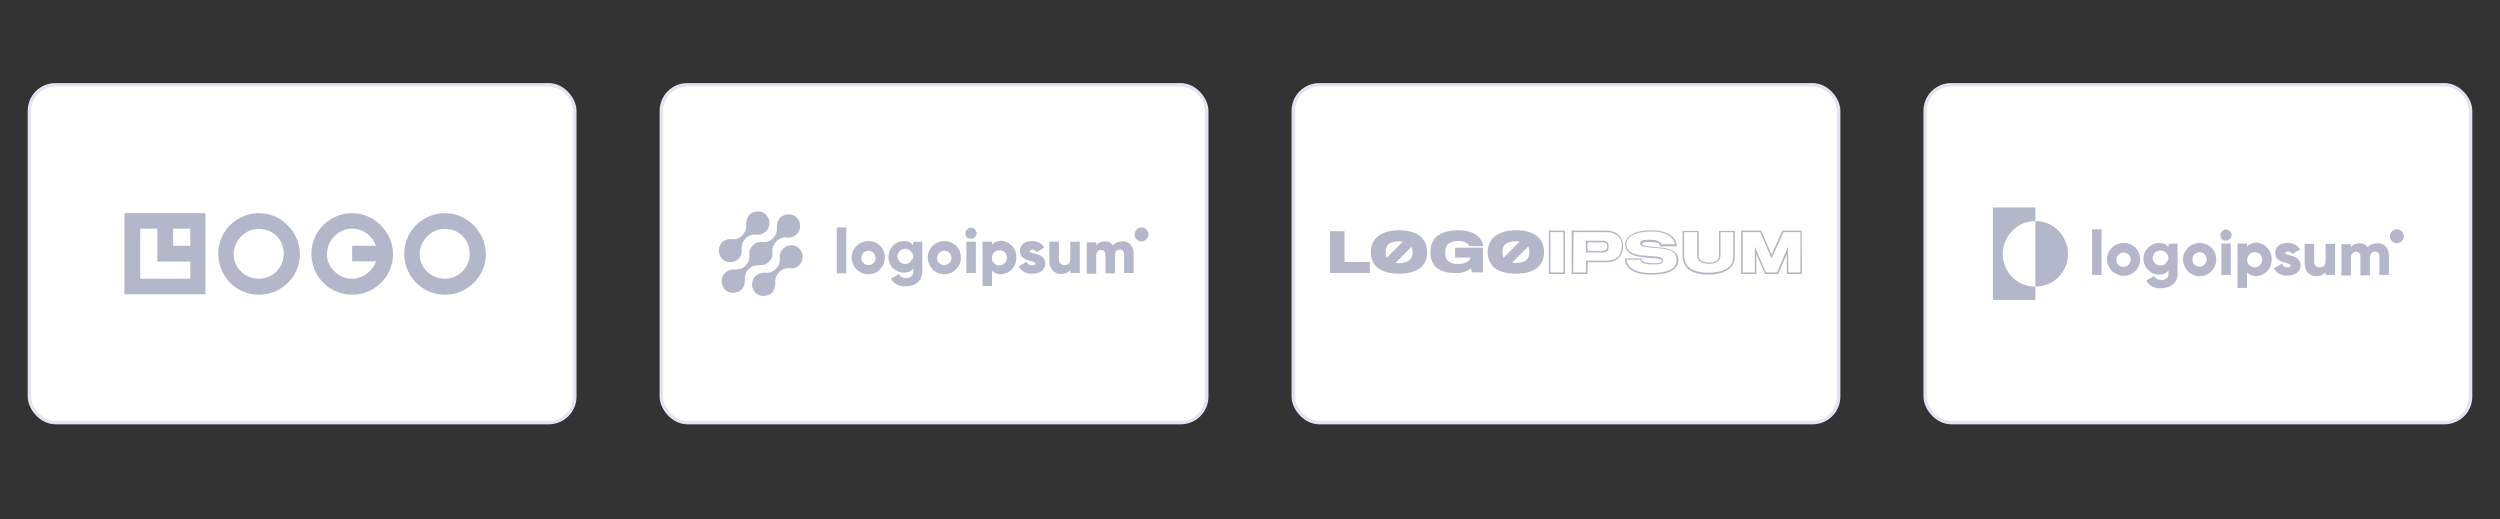 <svg width="722" height="150" viewBox="0 0 722 150" fill="none" xmlns="http://www.w3.org/2000/svg">
<rect x="0" y="0" width="722" height="150" fill="#333333" stroke="none"/>
<rect x="8.5" y="24.5" width="157.5" height="97.54" rx="7.5" fill="white"/>
<rect x="8.5" y="24.5" width="157.5" height="97.54" rx="7.5" stroke="#E2E5F1"/>
<g clip-path="url(#clip0_20005128_14627)">
<g clip-path="url(#clip1_20005128_14627)">
<path d="M35.922 84.981H59.345V61.559H35.922V84.981ZM54.953 70.983H50.012V66.042H54.953V70.983ZM40.497 66.042H45.438V75.558H54.953V80.498H40.497V66.042ZM74.716 61.559C72.428 61.559 70.141 62.291 68.219 63.572C66.298 64.853 64.743 66.683 63.919 68.878C63.004 70.983 62.821 73.362 63.279 75.649C63.736 77.936 64.834 80.041 66.481 81.688C68.128 83.334 70.232 84.432 72.52 84.89C74.807 85.347 77.186 85.073 79.29 84.249C81.417 83.326 83.252 81.839 84.597 79.949C85.878 78.028 86.61 75.74 86.61 73.453C86.61 70.342 85.329 67.323 83.133 65.127C80.846 62.748 77.826 61.559 74.716 61.559ZM74.716 80.498C73.252 80.498 71.879 80.041 70.69 79.309C69.5 78.485 68.585 77.387 68.037 76.106C67.487 74.826 67.305 73.362 67.671 71.898C67.945 70.525 68.677 69.244 69.683 68.238C70.69 67.232 71.971 66.5 73.343 66.225C74.716 65.951 76.179 66.134 77.552 66.591C78.833 67.14 80.022 68.055 80.754 69.244C81.578 70.434 81.944 71.806 81.944 73.27C81.944 75.192 81.212 77.021 79.839 78.394C78.467 79.766 76.637 80.498 74.716 80.498ZM128.422 61.559C126.135 61.559 123.847 62.291 121.926 63.572C120.005 64.853 118.449 66.683 117.626 68.878C116.711 70.983 116.528 73.362 116.985 75.649C117.443 77.936 118.541 80.041 120.188 81.688C121.835 83.334 123.939 84.432 126.226 84.89C128.514 85.347 130.893 85.073 132.997 84.249C135.124 83.326 136.959 81.839 138.303 79.949C139.584 78.028 140.316 75.74 140.316 73.453C140.316 70.342 139.035 67.323 136.84 65.127C134.552 62.748 131.533 61.559 128.422 61.559ZM128.422 80.498C126.958 80.498 125.586 80.041 124.396 79.309C123.207 78.485 122.292 77.387 121.743 76.106C121.194 74.826 121.011 73.362 121.377 71.898C121.652 70.525 122.384 69.244 123.39 68.238C124.396 67.232 125.677 66.5 127.05 66.225C128.422 65.951 129.886 66.134 131.258 66.591C132.539 67.14 133.729 68.055 134.461 69.244C135.284 70.434 135.65 71.806 135.65 73.27C135.65 75.192 134.918 77.021 133.546 78.394C132.173 79.766 130.344 80.498 128.422 80.498ZM101.615 61.559C99.327 61.559 97.04 62.291 95.118 63.572C93.197 64.853 91.642 66.683 90.818 68.878C89.903 70.983 89.72 73.362 90.178 75.649C90.635 77.936 91.733 80.041 93.38 81.688C95.027 83.334 97.131 84.432 99.419 84.89C101.706 85.347 104.085 85.073 106.189 84.249C108.316 83.326 110.151 81.839 111.496 79.949C112.777 78.028 113.509 75.74 113.509 73.453C113.509 70.342 112.228 67.323 110.032 65.127C107.653 62.748 104.725 61.559 101.615 61.559ZM101.615 80.498C100.242 80.498 98.961 80.132 97.863 79.4C96.765 78.668 95.85 77.753 95.21 76.564C94.57 75.374 94.295 74.094 94.478 72.721C94.57 71.44 95.027 70.159 95.85 69.061C96.674 67.963 97.68 67.14 98.961 66.591C100.151 66.042 101.523 65.951 102.804 66.134C104.085 66.317 105.366 66.866 106.372 67.781C107.379 68.604 108.111 69.793 108.568 70.983H101.706V75.466H108.568C108.111 76.93 107.196 78.119 105.915 79.034C104.542 80.041 103.078 80.498 101.615 80.498Z" fill="#B4B7C9"/>
</g>
</g>
<rect x="191" y="24.5" width="157.5" height="97.54" rx="7.5" fill="white"/>
<rect x="191" y="24.5" width="157.5" height="97.54" rx="7.5" stroke="#E2E5F1"/>
<g clip-path="url(#clip2_20005128_14627)">
<g clip-path="url(#clip3_20005128_14627)">
<path d="M226.199 71.806C225.833 72.172 225.559 72.538 225.376 72.996C225.193 73.453 225.193 73.91 225.193 74.46C225.284 75.008 225.193 75.649 225.01 76.198C224.827 76.747 224.461 77.204 224.095 77.662C223.729 78.028 223.18 78.394 222.631 78.577C222.082 78.76 221.533 78.851 220.893 78.76C220.161 78.668 219.52 78.851 218.88 79.217C218.239 79.583 217.782 80.041 217.507 80.681C217.238 81.315 217.143 82.01 217.233 82.694C217.324 83.334 217.69 83.975 218.148 84.524C218.605 84.981 219.246 85.347 219.978 85.439C220.661 85.528 221.356 85.434 221.99 85.164C222.631 84.89 223.18 84.432 223.454 83.792C223.729 83.151 223.912 82.511 223.912 81.779C223.82 81.23 223.912 80.59 224.095 80.041C224.278 79.492 224.644 79.034 225.01 78.577C225.376 78.211 225.925 77.845 226.474 77.662C227.023 77.479 227.572 77.387 228.212 77.479C228.761 77.57 229.31 77.479 229.859 77.204C230.408 77.021 230.865 76.655 231.14 76.198C231.506 75.74 231.689 75.191 231.78 74.642C231.872 74.094 231.78 73.544 231.597 72.996C231.414 72.447 231.048 71.989 230.682 71.623C230.225 71.257 229.767 70.983 229.218 70.891C228.669 70.8 228.121 70.8 227.572 70.983C227.114 71.074 226.657 71.349 226.199 71.806ZM219.429 76.564C219.886 76.564 220.435 76.564 220.893 76.381C221.35 76.198 221.807 75.923 222.082 75.557C222.448 75.191 222.722 74.825 222.905 74.368C223.088 73.91 223.088 73.453 223.088 72.904C222.997 72.355 223.088 71.715 223.271 71.166C223.454 70.617 223.82 70.159 224.186 69.702C224.552 69.336 225.101 68.97 225.65 68.787C226.199 68.604 226.748 68.512 227.389 68.604C228.121 68.695 228.761 68.512 229.401 68.146C230.042 67.78 230.499 67.323 230.774 66.683C231.043 66.048 231.138 65.353 231.048 64.67C230.957 64.029 230.591 63.389 230.133 62.84C229.676 62.382 229.035 62.016 228.304 61.925C227.62 61.835 226.925 61.93 226.291 62.199C225.65 62.474 225.101 62.931 224.827 63.572C224.461 64.212 224.369 64.853 224.369 65.585C224.461 66.133 224.369 66.774 224.186 67.323C224.003 67.872 223.637 68.329 223.271 68.787C222.905 69.153 222.356 69.519 221.807 69.702C221.259 69.885 220.71 69.976 220.069 69.885C219.612 69.793 219.063 69.885 218.605 70.068C218.148 70.251 217.69 70.525 217.416 70.891C217.05 71.257 216.775 71.623 216.592 72.081C216.409 72.538 216.409 72.996 216.409 73.544C216.501 74.094 216.409 74.734 216.226 75.283C216.043 75.832 215.677 76.289 215.311 76.747C214.945 77.113 214.396 77.479 213.848 77.662C213.299 77.753 212.658 77.845 212.109 77.845C211.377 77.753 210.737 77.936 210.096 78.302C209.456 78.668 208.998 79.126 208.724 79.766C208.454 80.4 208.36 81.096 208.449 81.779C208.541 82.419 208.907 83.06 209.364 83.609C209.822 84.066 210.462 84.432 211.194 84.524C211.878 84.614 212.573 84.519 213.207 84.249C213.848 83.975 214.396 83.517 214.671 82.877C215.037 82.236 215.128 81.596 215.128 80.864C215.037 80.315 215.128 79.675 215.311 79.126C215.494 78.577 215.86 78.119 216.226 77.662C216.592 77.296 217.141 76.93 217.69 76.747L219.429 76.564ZM213.299 74.734C213.665 74.368 213.939 74.002 214.031 73.544C214.122 73.087 214.214 72.63 214.214 72.081C214.122 71.532 214.214 70.891 214.397 70.342C214.579 69.793 214.945 69.336 215.311 68.878C215.677 68.512 216.226 68.146 216.775 67.963C217.324 67.78 217.873 67.689 218.514 67.78C219.246 67.872 219.886 67.689 220.527 67.323C221.167 66.957 221.624 66.499 221.899 65.859C222.168 65.225 222.263 64.53 222.173 63.846C222.082 63.206 221.716 62.565 221.259 62.016C220.801 61.559 220.161 61.193 219.429 61.101C218.745 61.012 218.05 61.106 217.416 61.376C216.775 61.65 216.226 62.108 215.952 62.748C215.586 63.389 215.494 64.029 215.494 64.761C215.586 65.31 215.494 65.951 215.311 66.499C215.128 67.049 214.762 67.506 214.397 67.963C214.031 68.329 213.482 68.695 212.933 68.878C212.384 69.061 211.835 69.153 211.194 69.061C210.645 68.97 210.096 69.061 209.547 69.336C208.998 69.519 208.541 69.885 208.266 70.342C207.9 70.8 207.717 71.349 207.626 71.898C207.534 72.447 207.626 72.996 207.809 73.544C207.992 74.094 208.358 74.551 208.724 74.917C209.181 75.283 209.639 75.557 210.188 75.649C210.737 75.74 211.286 75.74 211.835 75.557C212.475 75.466 212.933 75.191 213.299 74.734ZM241.662 65.676H244.406V78.943H241.662V65.676ZM245.962 74.368C245.962 73.453 246.236 72.447 246.785 71.715C247.334 70.891 248.066 70.342 248.981 69.976C249.896 69.61 250.811 69.519 251.726 69.702C252.641 69.885 253.556 70.342 254.196 70.983C254.837 71.623 255.294 72.538 255.477 73.453C255.66 74.368 255.569 75.374 255.203 76.198C254.837 77.113 254.196 77.845 253.464 78.394C252.681 78.925 251.757 79.212 250.811 79.217C250.17 79.217 249.53 79.126 248.981 78.851C248.432 78.577 247.883 78.302 247.426 77.845C246.968 77.387 246.602 76.838 246.419 76.289C246.115 75.695 245.958 75.036 245.962 74.368ZM252.824 74.368C252.824 74.002 252.641 73.544 252.458 73.27C252.183 72.904 251.909 72.721 251.543 72.538C251.177 72.355 250.719 72.355 250.353 72.447C249.987 72.538 249.622 72.721 249.347 72.996C249.073 73.27 248.89 73.636 248.798 74.094C248.707 74.46 248.798 74.917 248.89 75.283C249.073 75.649 249.347 76.015 249.622 76.198C249.987 76.381 250.353 76.564 250.811 76.564C251.085 76.564 251.36 76.564 251.634 76.381C251.909 76.289 252.092 76.106 252.366 75.923C252.549 75.74 252.732 75.466 252.824 75.191V74.368ZM266.365 69.793V78.394C266.365 81.413 263.986 82.694 261.607 82.694C260.784 82.785 259.869 82.602 259.137 82.236C258.405 81.87 257.764 81.23 257.307 80.498L259.594 79.126C259.777 79.492 260.052 79.858 260.418 80.041C260.789 80.218 261.195 80.312 261.607 80.315C261.882 80.315 262.156 80.315 262.431 80.224C262.705 80.132 262.888 80.041 263.163 79.858C263.345 79.667 263.499 79.451 263.62 79.217C263.712 78.943 263.712 78.668 263.712 78.394V77.57C263.4 77.972 262.99 78.287 262.522 78.485C262.065 78.668 261.607 78.76 261.058 78.76C259.869 78.76 258.771 78.211 257.856 77.387C257.032 76.564 256.575 75.374 256.575 74.185C256.575 72.996 257.032 71.806 257.856 70.983C258.679 70.159 259.777 69.61 261.058 69.61C261.559 69.613 262.055 69.706 262.522 69.885C262.98 70.068 263.346 70.434 263.712 70.8V69.885L266.365 69.793ZM263.712 74.185C263.712 73.728 263.62 73.27 263.346 72.904C263.071 72.538 262.797 72.264 262.339 72.081C261.944 71.88 261.494 71.816 261.058 71.898C260.601 71.989 260.235 72.172 259.869 72.447C259.594 72.721 259.32 73.178 259.228 73.544C259.137 74.002 259.137 74.46 259.32 74.825C259.503 75.191 259.777 75.557 260.143 75.832C260.509 76.106 260.967 76.198 261.333 76.198C261.607 76.198 261.882 76.198 262.156 76.106C262.431 76.015 262.705 75.832 262.888 75.649C263.071 75.466 263.254 75.191 263.346 74.917C263.712 74.734 263.712 74.46 263.712 74.185ZM267.92 74.368C267.92 73.453 268.195 72.447 268.744 71.715C269.293 70.891 270.025 70.342 270.939 69.976C271.854 69.61 272.769 69.519 273.684 69.702C274.599 69.885 275.514 70.342 276.155 70.983C276.795 71.623 277.253 72.538 277.436 73.453C277.619 74.368 277.527 75.374 277.161 76.198C276.795 77.113 276.155 77.845 275.423 78.394C274.64 78.925 273.716 79.212 272.769 79.217C272.129 79.217 271.488 79.126 270.939 78.851C270.391 78.577 269.842 78.302 269.384 77.845C268.927 77.387 268.561 76.838 268.378 76.289C268.073 75.695 267.916 75.036 267.92 74.368ZM274.782 74.368C274.782 74.002 274.599 73.544 274.416 73.27C274.142 72.904 273.867 72.721 273.501 72.538C273.135 72.355 272.678 72.355 272.312 72.447C271.946 72.538 271.58 72.721 271.214 72.996C270.939 73.27 270.757 73.636 270.665 74.094C270.574 74.46 270.665 74.917 270.757 75.283C270.848 75.649 271.214 76.015 271.488 76.198C271.854 76.381 272.22 76.564 272.678 76.564C272.952 76.564 273.227 76.564 273.501 76.381C273.776 76.289 273.959 76.106 274.233 75.923C274.416 75.74 274.599 75.466 274.691 75.191C274.782 74.917 274.782 74.642 274.782 74.368ZM278.808 67.415C278.801 67.088 278.897 66.768 279.082 66.499C279.265 66.225 279.54 66.042 279.814 65.859C280.089 65.768 280.455 65.676 280.729 65.768C281.004 65.859 281.37 65.951 281.553 66.225C281.736 66.408 281.919 66.774 282.01 67.049C282.102 67.323 282.01 67.689 281.919 67.963C281.827 68.238 281.553 68.512 281.278 68.695C281.01 68.881 280.69 68.977 280.363 68.97C279.906 68.97 279.54 68.787 279.174 68.512C278.991 68.238 278.808 67.78 278.808 67.415ZM279.082 69.793H281.827V78.851H279.082V69.793ZM293.538 74.368C293.538 75.008 293.447 75.557 293.264 76.106C293.081 76.655 292.715 77.204 292.349 77.662C291.983 78.119 291.434 78.485 290.885 78.76C290.336 79.034 289.787 79.126 289.147 79.217C288.598 79.217 288.14 79.126 287.683 78.943C287.225 78.76 286.768 78.485 286.493 78.119V82.602H283.749V69.793H286.493V70.617C286.859 70.251 287.225 69.976 287.683 69.793C288.15 69.614 288.646 69.521 289.147 69.519C289.787 69.519 290.336 69.702 290.885 69.976C291.434 70.251 291.891 70.617 292.349 71.074C292.715 71.532 293.081 72.081 293.264 72.63C293.447 73.178 293.538 73.728 293.538 74.368ZM290.794 74.368C290.794 73.91 290.611 73.544 290.428 73.178C290.153 72.813 289.879 72.538 289.421 72.447C289.055 72.264 288.598 72.264 288.14 72.355C287.683 72.447 287.317 72.63 287.042 72.996C286.768 73.27 286.585 73.728 286.493 74.094C286.402 74.551 286.493 74.917 286.585 75.374C286.768 75.74 287.042 76.106 287.408 76.289C287.774 76.564 288.14 76.655 288.598 76.655C288.872 76.655 289.147 76.655 289.421 76.472C289.696 76.381 289.97 76.198 290.153 76.015C290.336 75.832 290.519 75.557 290.611 75.283C290.794 74.917 290.794 74.642 290.794 74.368ZM301.864 76.106C301.864 78.211 300.034 79.034 298.113 79.034C297.29 79.126 296.558 78.943 295.826 78.577C295.094 78.211 294.545 77.57 294.179 76.93L296.558 75.557C296.649 75.923 296.832 76.198 297.107 76.381C297.381 76.555 297.697 76.65 298.022 76.655C298.662 76.655 299.028 76.472 299.028 76.106C299.028 75.1 294.545 75.649 294.545 72.538C294.545 70.525 296.192 69.61 298.113 69.61C298.845 69.61 299.485 69.793 300.126 70.068C300.742 70.409 301.249 70.916 301.59 71.532L299.302 72.813C299.211 72.538 299.028 72.355 298.845 72.264C298.662 72.172 298.388 72.081 298.113 72.081C297.656 72.081 297.381 72.264 297.381 72.63C297.473 73.453 301.864 72.813 301.864 76.106ZM311.837 69.793V78.851H309.092V78.028C308.818 78.394 308.36 78.668 307.903 78.851C307.445 79.034 306.988 79.126 306.439 79.126C304.609 79.126 303.054 77.845 303.054 75.374V69.793H305.799V74.917C305.799 75.1 305.799 75.374 305.89 75.557C305.981 75.74 306.073 75.923 306.256 76.106C306.439 76.289 306.622 76.381 306.805 76.472C306.988 76.564 307.262 76.564 307.445 76.564C308.452 76.564 309.092 76.015 309.092 74.734V69.793H311.837ZM327.391 73.27V78.851H324.646V73.544C324.646 72.63 324.189 72.081 323.365 72.081C322.45 72.081 321.993 72.721 321.993 73.819V78.943H319.248V73.636C319.248 72.721 318.791 72.172 317.967 72.172C317.052 72.172 316.595 72.813 316.595 73.91V79.034H313.85V69.976H316.595V70.8C316.877 70.428 317.257 70.143 317.693 69.976C318.15 69.793 318.608 69.702 319.065 69.702C319.523 69.702 319.98 69.793 320.437 69.976C320.895 70.159 321.169 70.525 321.444 70.891C321.756 70.49 322.165 70.175 322.633 69.976C323.101 69.797 323.597 69.704 324.097 69.702C326.019 69.519 327.391 71.074 327.391 73.27ZM329.678 69.702C330.211 69.697 330.72 69.483 331.096 69.107C331.473 68.731 331.686 68.221 331.691 67.689C331.686 67.157 331.473 66.647 331.096 66.271C330.72 65.894 330.211 65.681 329.678 65.676C329.146 65.681 328.637 65.894 328.26 66.271C327.884 66.647 327.67 67.157 327.665 67.689C327.665 68.878 328.58 69.702 329.678 69.702Z" fill="#B4B7C9"/>
</g>
</g>
<rect x="373.5" y="24.5" width="157.5" height="97.54" rx="7.5" fill="white"/>
<rect x="373.5" y="24.5" width="157.5" height="97.54" rx="7.5" stroke="#E2E5F1"/>
<g clip-path="url(#clip4_20005128_14627)">
<g clip-path="url(#clip5_20005128_14627)">
<path d="M451.976 79.126H447.309V66.591H451.976V79.126ZM447.767 78.668H451.518V67.049H447.767V78.668ZM458.472 79.126H453.897V66.591H463.504C464.876 66.5 466.249 66.866 467.346 67.689C467.793 68.146 468.163 68.671 468.444 69.244C468.719 69.885 468.81 70.525 468.719 71.166C468.81 72.264 468.444 73.362 467.712 74.277C466.889 75.283 465.517 75.74 463.595 75.74H458.563L458.472 79.126ZM454.354 78.668H458.014V75.283H458.289H463.595C465.334 75.283 466.706 74.826 467.438 74.002C468.078 73.179 468.353 72.264 468.353 71.257C468.444 70.708 468.353 70.068 468.17 69.519C467.987 68.97 467.621 68.513 467.164 68.055C466.157 67.323 464.876 66.957 463.595 67.049H454.446L454.354 78.668ZM462.497 72.904H458.014V69.519H462.589C462.955 69.519 463.229 69.519 463.504 69.61C463.778 69.702 464.053 69.885 464.327 70.159C464.51 70.434 464.602 70.8 464.602 71.257C464.602 71.623 464.51 71.898 464.419 72.264C464.236 72.538 463.961 72.721 463.595 72.813C463.229 72.904 462.863 72.996 462.497 72.904ZM458.472 72.447H462.497C463.229 72.447 463.687 72.264 463.961 71.989C464.053 71.715 464.144 71.532 464.144 71.257C464.144 70.983 464.144 70.708 463.961 70.434C463.778 70.068 463.321 69.976 462.589 69.976H458.472V72.447ZM477.045 79.309C472.928 79.309 470.457 78.302 469.542 76.198C469.359 75.832 469.268 75.374 469.268 74.917V74.643H474.117V74.826C474.117 75.008 474.208 75.192 474.391 75.374C474.574 75.649 475.215 76.015 477.411 76.015C479.973 76.015 479.973 75.558 479.973 75.283C479.973 74.917 479.698 74.734 477.594 74.551H477.228L474.94 74.368C471.098 74.002 469.359 72.813 469.359 70.525C469.359 68.055 472.287 66.5 476.77 66.5C480.43 66.5 482.809 67.506 483.815 69.427C484.09 69.885 484.181 70.342 484.273 70.891V71.166H479.424V70.983C479.424 70.8 479.332 70.708 479.241 70.525C479.058 70.251 478.509 69.885 476.679 69.885C474.483 69.885 474.208 70.159 474.208 70.434C474.208 70.8 474.94 70.983 477.136 71.257L480.064 71.532C483.266 71.898 484.73 73.087 484.73 75.283C484.639 77.021 483.358 79.309 477.045 79.309ZM469.725 75.1C469.817 75.374 469.817 75.74 470 76.015C470.823 77.936 473.202 78.851 477.045 78.851C480.339 78.851 484.181 78.211 484.181 75.1C484.181 73.087 482.9 72.081 479.973 71.806C479.424 71.715 477.96 71.623 477.045 71.532C474.666 71.257 473.66 71.166 473.66 70.251C473.66 69.336 474.666 69.244 476.587 69.244C478.143 69.244 479.058 69.519 479.515 70.068C479.607 70.159 479.698 70.342 479.79 70.525H483.724C483.632 70.159 483.541 69.793 483.358 69.519C482.443 67.781 480.247 66.866 476.679 66.866C472.47 66.866 469.725 68.238 469.725 70.434C469.725 72.538 471.281 73.545 474.849 73.819C475.306 73.819 476.313 73.911 477.136 74.002H477.502C479.424 74.185 480.339 74.368 480.339 75.192C480.339 76.198 479.241 76.381 477.319 76.381C475.581 76.381 474.391 76.106 474.026 75.558C473.934 75.374 473.751 75.192 473.751 75.008H469.725V75.1ZM493.331 79.309C488.573 79.309 485.92 77.387 485.92 73.911V66.683H490.586V73.911C490.586 75.1 491.684 75.832 493.514 75.832C495.343 75.832 496.441 75.1 496.441 73.911V66.683H501.016V74.185C501.016 77.387 498.18 79.309 493.331 79.309ZM486.377 67.049V73.819C486.377 78.119 490.769 78.76 493.331 78.76C495.984 78.76 500.559 78.119 500.559 74.185V67.049H496.899V73.819C496.899 75.192 495.618 76.198 493.514 76.198C491.409 76.198 490.128 75.283 490.128 73.819V67.049H486.377ZM520.413 79.126H516.021V73.453L513.551 79.126H509.708L507.238 73.453V79.126H502.846V66.591H508.61L511.629 73.453L514.74 66.591H520.321L520.413 79.126ZM516.479 78.668H519.955V67.049H515.106L511.629 74.643L508.336 67.049H503.303V78.668H506.78V71.257L509.982 78.668H513.185L516.387 71.257L516.479 78.668ZM388.296 66.774H384.087V78.851H395.616V75.649H388.296V66.774ZM404.033 66.5C398.726 66.5 395.89 69.061 395.89 72.721C395.89 76.93 398.818 79.034 404.033 79.034C409.706 79.034 412.176 76.564 412.176 72.721C412.084 68.879 409.431 66.5 404.033 66.5ZM404.033 69.702C404.399 69.702 404.765 69.702 405.131 69.793L400.465 74.46C400.282 74.002 400.099 73.453 400.19 72.904C400.099 70.891 401.014 69.702 404.033 69.702ZM404.033 76.015C403.667 76.015 403.301 76.015 403.027 75.924L407.693 71.257C407.876 71.715 407.967 72.264 407.967 72.813C407.967 74.643 407.052 75.924 404.033 76.015ZM420.41 74.368H424.711C424.619 74.643 424.528 74.917 424.345 75.192C423.43 75.924 422.332 76.289 421.142 76.198C420.593 76.289 419.953 76.198 419.404 76.015C418.855 75.832 418.397 75.558 417.94 75.1C417.483 74.46 417.3 73.728 417.391 72.904C417.3 72.081 417.574 71.257 418.031 70.617C418.672 69.976 419.678 69.61 421.142 69.61C422.057 69.519 423.064 69.793 423.796 70.342C424.07 70.525 424.253 70.8 424.345 71.074H428.279C428.279 70.617 428.096 70.068 427.913 69.61C426.998 67.689 424.711 66.5 420.959 66.5C417.666 66.5 415.47 67.506 414.28 68.97C413.457 70.068 413.091 71.349 413.091 72.721C412.999 74.094 413.457 75.466 414.189 76.564C415.378 78.119 417.483 78.851 420.136 78.851C421.874 78.943 423.521 78.485 424.894 77.479L424.985 78.668H428.279V71.532H420.227V74.368H420.41ZM437.794 66.5C432.487 66.5 429.651 69.061 429.651 72.721C429.651 76.93 432.579 79.034 437.794 79.034C443.467 79.034 445.937 76.564 445.937 72.721C445.846 68.879 443.192 66.5 437.794 66.5ZM437.794 69.702C438.16 69.702 438.526 69.702 438.892 69.793L434.226 74.46C434.043 74.002 433.951 73.453 433.951 72.904C433.86 70.891 434.775 69.702 437.794 69.702ZM437.794 75.924C437.428 75.924 437.062 75.924 436.696 75.832L441.362 71.166C441.545 71.623 441.728 72.172 441.637 72.721C441.728 74.643 440.813 75.924 437.794 75.924Z" fill="#B4B7C9"/>
</g>
</g>
<rect x="556" y="24.5" width="157.5" height="97.54" rx="7.5" fill="white"/>
<rect x="556" y="24.5" width="157.5" height="97.54" rx="7.5" stroke="#E2E5F1"/>
<g clip-path="url(#clip6_20005128_14627)">
<g clip-path="url(#clip7_20005128_14627)">
<path d="M587.814 63.846V59.912H575.554V86.628H587.814V82.785C585.344 82.785 582.873 81.779 581.135 80.041C579.396 78.302 578.39 75.832 578.39 73.362C578.39 70.891 579.396 68.421 581.135 66.683C582.965 64.761 585.344 63.846 587.814 63.846Z" fill="#B4B7C9"/>
<path d="M587.814 63.846V82.785C590.284 82.785 592.754 81.779 594.493 80.041C596.231 78.302 597.238 75.832 597.238 73.362C597.238 70.891 596.231 68.421 594.493 66.683C592.754 64.761 590.376 63.846 587.814 63.846ZM604.191 66.225H606.936V79.4H604.191V66.225ZM608.491 74.917C608.491 74.002 608.766 72.996 609.315 72.264C609.864 71.44 610.596 70.891 611.511 70.525C612.426 70.159 613.341 70.068 614.255 70.251C615.17 70.434 616.085 70.891 616.726 71.532C617.366 72.172 617.824 73.087 618.007 74.002C618.19 74.917 618.098 75.924 617.732 76.747C617.366 77.662 616.726 78.394 615.994 78.851C615.211 79.383 614.287 79.67 613.341 79.675C612.7 79.675 612.06 79.583 611.511 79.309C610.962 79.034 610.413 78.76 609.955 78.302C609.498 77.845 609.132 77.296 608.949 76.747C608.583 76.106 608.491 75.466 608.491 74.917ZM615.353 74.917C615.353 74.551 615.17 74.094 614.987 73.819C614.713 73.453 614.438 73.27 614.072 73.087C613.707 72.904 613.249 72.904 612.883 72.996C612.517 73.087 612.151 73.27 611.785 73.545C611.511 73.819 611.328 74.185 611.236 74.642C611.145 75.008 611.236 75.466 611.328 75.832C611.511 76.198 611.785 76.564 612.06 76.747C612.426 76.93 612.792 77.113 613.249 77.113C613.524 77.113 613.798 77.021 614.072 76.93C614.347 76.838 614.53 76.655 614.713 76.472C614.896 76.289 615.079 76.015 615.17 75.74C615.353 75.466 615.353 75.192 615.353 74.917ZM628.894 70.342V78.943C628.894 81.962 626.516 83.243 624.137 83.243C623.313 83.334 622.398 83.151 621.666 82.785C620.934 82.419 620.294 81.779 619.837 81.047L622.124 79.675C622.307 80.041 622.581 80.407 622.947 80.59C623.319 80.767 623.725 80.861 624.137 80.864C624.411 80.864 624.686 80.864 624.96 80.773C625.235 80.681 625.418 80.59 625.692 80.407C625.875 80.224 626.058 80.041 626.15 79.766C626.241 79.492 626.333 79.217 626.241 78.943V78.119C625.929 78.521 625.52 78.836 625.052 79.034C624.594 79.217 624.137 79.309 623.588 79.309C622.398 79.309 621.209 78.851 620.386 77.936C619.562 77.113 619.013 75.924 619.013 74.734C619.013 73.545 619.471 72.355 620.386 71.532C621.209 70.708 622.398 70.159 623.588 70.159C624.088 70.162 624.584 70.255 625.052 70.434C625.509 70.617 625.875 70.983 626.241 71.349V70.434L628.894 70.342ZM626.241 74.642C626.241 74.185 626.15 73.728 625.875 73.362C625.601 72.996 625.326 72.721 624.869 72.538C624.474 72.338 624.023 72.274 623.588 72.355C623.13 72.447 622.764 72.63 622.398 72.904C622.124 73.179 621.849 73.636 621.758 74.002C621.666 74.46 621.666 74.917 621.849 75.283C622.032 75.649 622.307 76.015 622.673 76.289C623.039 76.564 623.496 76.655 623.862 76.655C624.137 76.655 624.411 76.655 624.686 76.564C624.96 76.472 625.235 76.289 625.418 76.106C625.601 75.924 625.784 75.649 625.875 75.374C626.241 75.283 626.241 75.008 626.241 74.642ZM630.45 74.917C630.45 74.002 630.724 72.996 631.273 72.264C631.822 71.44 632.554 70.891 633.469 70.525C634.384 70.159 635.299 70.068 636.214 70.251C637.129 70.434 638.044 70.891 638.684 71.532C639.325 72.172 639.782 73.087 639.965 74.002C640.148 74.917 640.057 75.924 639.691 76.747C639.325 77.662 638.684 78.394 637.952 78.943C637.169 79.475 636.246 79.761 635.299 79.766C634.659 79.766 634.018 79.675 633.469 79.4C632.92 79.126 632.371 78.851 631.914 78.394C631.456 77.936 631.09 77.387 630.907 76.838C630.603 76.244 630.446 75.585 630.45 74.917ZM637.312 74.917C637.312 74.551 637.129 74.094 636.946 73.728C636.671 73.362 636.397 73.179 636.031 72.996C635.665 72.813 635.207 72.813 634.842 72.904C634.476 72.996 634.11 73.179 633.744 73.453C633.378 73.728 633.286 74.094 633.195 74.551C633.103 74.917 633.195 75.374 633.286 75.74C633.469 76.106 633.744 76.472 634.018 76.655C634.384 76.838 634.75 77.021 635.207 77.021C635.482 77.021 635.756 76.93 636.031 76.838C636.305 76.747 636.488 76.564 636.671 76.381C636.854 76.198 637.037 75.924 637.129 75.649C637.312 75.466 637.312 75.192 637.312 74.917ZM641.246 67.963C641.239 67.637 641.335 67.317 641.521 67.049C641.704 66.774 641.978 66.591 642.252 66.408C642.527 66.317 642.893 66.225 643.167 66.317C643.442 66.408 643.808 66.5 643.991 66.774C644.174 66.957 644.357 67.323 644.448 67.597C644.54 67.872 644.448 68.238 644.357 68.513C644.265 68.787 643.991 69.061 643.716 69.244C643.448 69.43 643.128 69.526 642.801 69.519C642.344 69.519 641.978 69.336 641.612 69.061C641.429 68.787 641.338 68.329 641.246 67.963ZM641.521 70.342H644.265V79.4H641.521V70.342ZM656.068 74.917C656.068 75.558 655.977 76.106 655.794 76.655C655.611 77.204 655.245 77.753 654.879 78.211C654.513 78.668 653.964 79.034 653.415 79.309C652.866 79.583 652.317 79.675 651.676 79.766C651.127 79.766 650.67 79.675 650.212 79.492C649.755 79.309 649.297 79.034 648.932 78.668V83.151H646.187V70.342H648.932V71.166C649.297 70.8 649.663 70.525 650.212 70.342C650.68 70.163 651.176 70.07 651.676 70.068C652.317 70.068 652.866 70.251 653.415 70.525C653.964 70.8 654.421 71.166 654.879 71.623C655.245 72.081 655.611 72.63 655.794 73.179C655.977 73.636 656.068 74.277 656.068 74.917ZM653.323 74.917C653.323 74.46 653.14 74.094 652.957 73.728C652.683 73.362 652.408 73.087 651.951 72.996C651.585 72.813 651.127 72.813 650.67 72.904C650.212 72.996 649.846 73.179 649.572 73.545C649.297 73.819 649.114 74.277 649.023 74.642C648.931 75.1 649.023 75.466 649.114 75.924C649.297 76.289 649.572 76.655 649.938 76.838C650.304 77.113 650.67 77.204 651.127 77.204C651.402 77.204 651.676 77.204 651.951 77.021C652.225 76.93 652.5 76.747 652.683 76.564C652.866 76.381 653.049 76.106 653.14 75.832C653.323 75.466 653.323 75.192 653.323 74.917ZM664.394 76.655C664.394 78.76 662.564 79.583 660.643 79.583C659.819 79.675 659.087 79.492 658.355 79.126C657.623 78.76 657.074 78.119 656.708 77.479L659.087 76.106C659.179 76.472 659.362 76.747 659.636 76.93C659.91 77.104 660.227 77.199 660.551 77.204C661.192 77.204 661.558 77.021 661.558 76.655C661.558 75.649 657.074 76.198 657.074 73.087C657.074 71.074 658.721 70.159 660.643 70.159C661.375 70.159 662.107 70.251 662.747 70.617C663.387 70.983 663.936 71.44 664.302 72.081L661.924 73.362C661.832 73.087 661.649 72.904 661.466 72.813C661.283 72.63 661.009 72.63 660.734 72.63C660.277 72.63 660.002 72.813 660.002 73.087C659.911 74.002 664.394 73.362 664.394 76.655ZM674.367 70.342V79.4H671.622V78.577C671.347 78.943 670.89 79.217 670.432 79.492C669.975 79.675 669.518 79.766 668.969 79.766C667.139 79.766 665.583 78.485 665.583 76.015V70.434H668.328V75.558C668.328 75.74 668.328 76.015 668.42 76.198C668.511 76.381 668.603 76.564 668.786 76.747C668.969 76.93 669.152 77.021 669.335 77.113C669.518 77.204 669.792 77.204 669.975 77.204C670.981 77.204 671.622 76.655 671.622 75.374V70.434H674.367V70.342ZM689.921 73.819V79.4H687.176V74.094C687.176 73.179 686.718 72.63 685.895 72.63C685.071 72.63 684.431 73.27 684.431 74.368V79.492H681.686V74.185C681.686 73.27 681.229 72.721 680.405 72.721C679.582 72.721 678.941 73.362 678.941 74.46V79.583H676.197V70.525H678.941V71.349C679.223 70.977 679.604 70.692 680.039 70.525C680.497 70.342 680.954 70.251 681.412 70.251C681.869 70.251 682.327 70.342 682.784 70.525C683.242 70.708 683.516 71.074 683.791 71.44C684.102 71.039 684.512 70.724 684.98 70.525C685.447 70.346 685.943 70.253 686.444 70.251C688.548 70.068 689.921 71.623 689.921 73.819ZM692.208 70.251C692.74 70.246 693.25 70.032 693.626 69.656C694.002 69.28 694.216 68.77 694.221 68.238C694.216 67.706 694.002 67.196 693.626 66.82C693.25 66.444 692.74 66.23 692.208 66.225C691.676 66.23 691.166 66.444 690.79 66.82C690.413 67.196 690.2 67.706 690.195 68.238C690.2 68.77 690.413 69.28 690.79 69.656C691.166 70.032 691.676 70.246 692.208 70.251Z" fill="#B4B7C9"/>
</g>
</g>
<defs>
<clipPath id="clip0_20005128_14627">
<rect width="140.9" height="32.94" fill="white" transform="translate(16.8 56.8)"/>
</clipPath>
<clipPath id="clip1_20005128_14627">
<rect width="140.9" height="32.94" fill="white" transform="translate(16.8 56.8)"/>
</clipPath>
<clipPath id="clip2_20005128_14627">
<rect width="140.9" height="32.94" fill="white" transform="translate(199.3 56.8)"/>
</clipPath>
<clipPath id="clip3_20005128_14627">
<rect width="140.9" height="32.94" fill="white" transform="translate(199.3 56.8)"/>
</clipPath>
<clipPath id="clip4_20005128_14627">
<rect width="140.9" height="32.94" fill="white" transform="translate(381.8 56.8)"/>
</clipPath>
<clipPath id="clip5_20005128_14627">
<rect width="140.9" height="32.94" fill="white" transform="translate(381.8 56.8)"/>
</clipPath>
<clipPath id="clip6_20005128_14627">
<rect width="140.9" height="32.94" fill="white" transform="translate(564.3 56.8)"/>
</clipPath>
<clipPath id="clip7_20005128_14627">
<rect width="140.9" height="32.94" fill="white" transform="translate(564.3 56.8)"/>
</clipPath>
</defs>
</svg>
